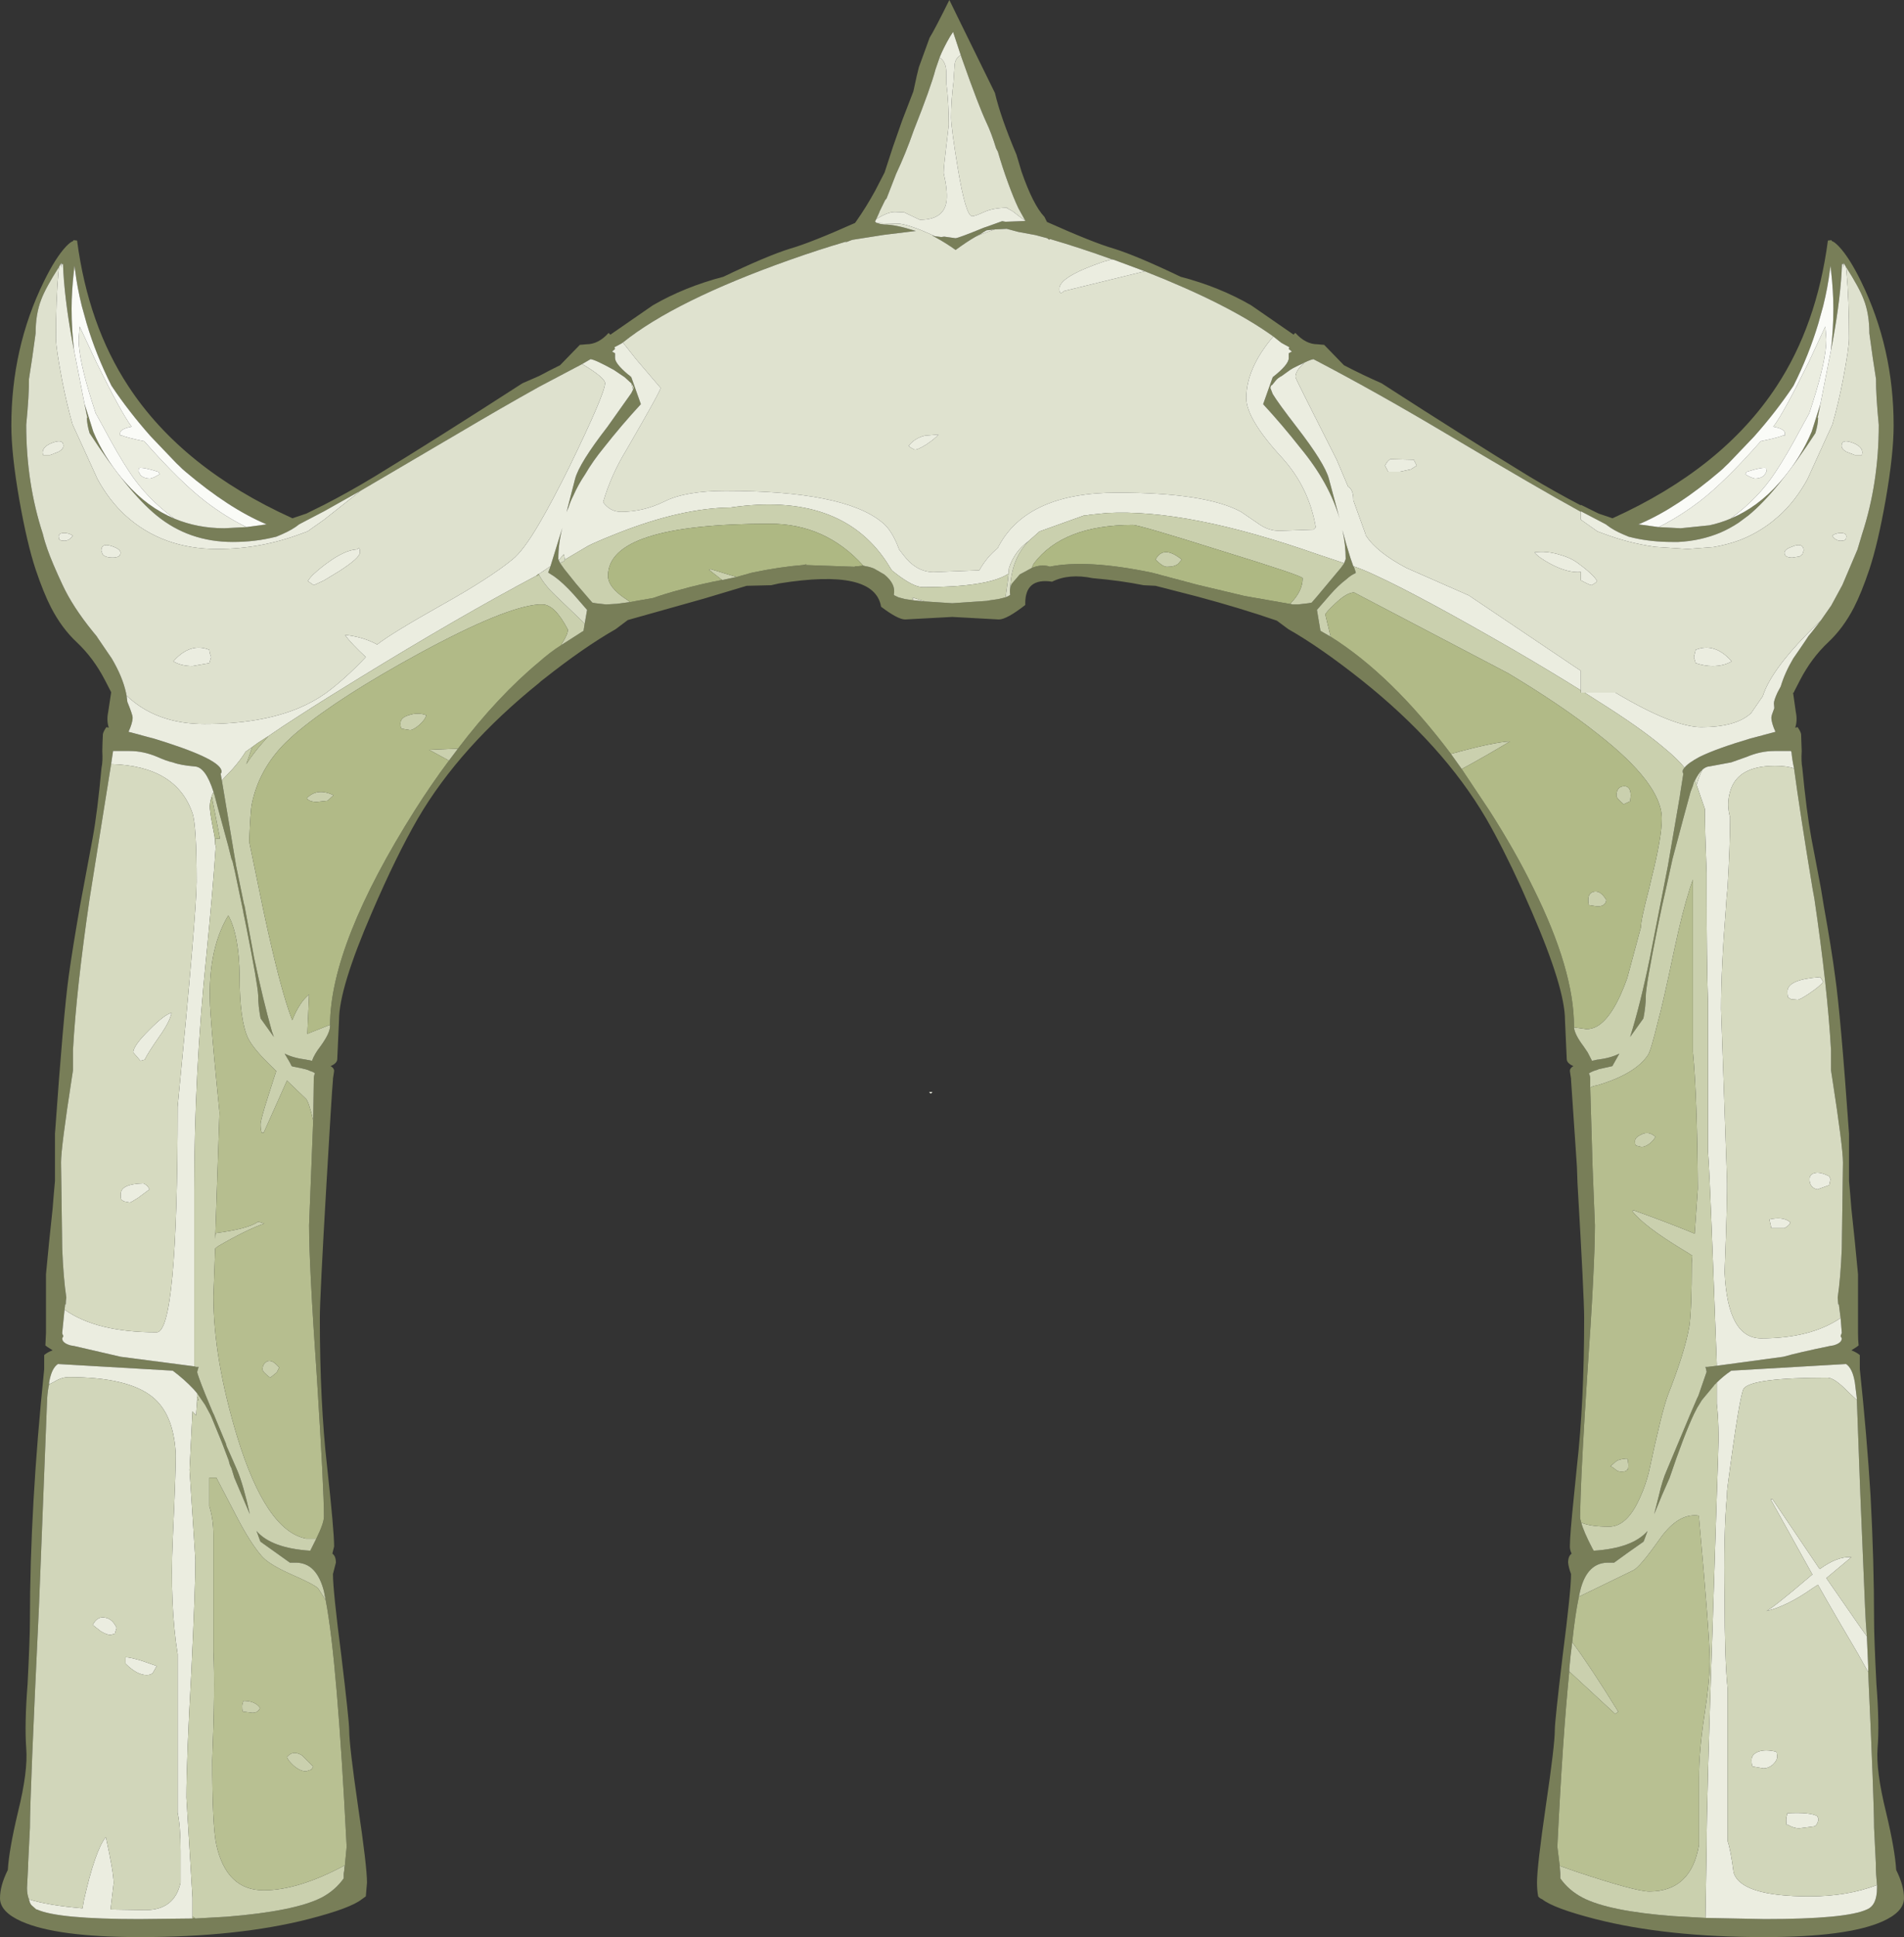 <?xml version="1.0" encoding="UTF-8" standalone="no"?>
<svg xmlns:ffdec="https://www.free-decompiler.com/flash" xmlns:xlink="http://www.w3.org/1999/xlink" ffdec:objectType="frame" height="494.85px" width="486.65px" xmlns="http://www.w3.org/2000/svg">
  <rect width="100%" height="100%" fill="#333333" stroke="none"/>
  <g transform="matrix(1.0, 0.0, 0.0, 1.0, 0.0, 47.15)">
    <use ffdec:characterId="415" height="494.85" transform="matrix(1.0, 0.0, 0.0, 1.0, 0.0, -47.15)" width="486.65" xlink:href="#shape0"/>
  </g>
  <defs>
    <g id="shape0" transform="matrix(1.0, 0.0, 0.0, 1.0, 0.0, 47.15)">
      <path d="M242.5 -46.85 L242.65 -47.15 244.7 -42.95 254.2 -23.6 254.3 -23.4 Q255.75 -17.2 259.8 -7.65 L261.1 -3.3 Q264.05 5.2 266.95 8.25 L267.6 9.55 Q279.45 14.85 284.65 16.35 290.6 18.2 301.75 23.55 311.7 26.15 319.8 30.85 L330.65 38.35 Q330.8 38.05 331.1 37.9 333.7 40.8 336.75 40.8 L338.45 40.95 343.5 46.15 Q348.5 48.75 353.1 50.75 375.1 64.95 390.85 74.55 397.7 78.65 404.05 81.95 L404.05 81.8 408.6 84.05 412.15 85.25 Q440.35 72.5 454.1 51.5 464.35 35.9 467.2 14.3 L468.1 14.2 468.25 14.45 Q468.9 14.65 470.0 15.8 472.7 18.65 475.7 24.8 484.0 41.75 484.0 61.55 484.0 68.9 481.95 80.6 480.0 91.65 477.8 98.3 475.8 104.25 473.85 108.05 471.1 113.35 467.3 116.9 463.0 120.95 460.1 126.55 L458.5 129.65 458.5 129.8 458.3 129.8 459.0 134.75 Q459.45 136.9 458.85 138.75 L459.45 138.6 Q460.2 139.65 460.35 140.4 L460.5 144.7 Q460.35 147.45 460.65 148.95 461.75 160.3 462.95 166.85 L465.4 179.7 466.15 184.25 Q468.15 195.4 469.05 202.3 470.45 212.1 472.6 242.5 L472.6 254.55 472.9 257.9 473.2 261.6 474.1 270.15 474.9 278.4 474.9 293.35 Q474.9 295.2 475.05 296.55 L474.6 296.9 473.2 297.8 Q474.4 298.25 475.35 299.0 L475.35 302.55 Q477.15 319.5 478.1 334.9 479.0 351.75 479.0 366.7 479.0 371.3 479.6 383.05 480.4 393.3 479.9 399.4 479.45 405.2 482.05 415.75 484.35 425.4 484.65 430.55 486.65 434.55 486.65 437.75 486.65 441.25 481.15 443.7 472.15 447.7 450.9 447.7 425.85 447.7 407.8 443.1 397.1 440.35 394.2 438.05 393.45 437.75 393.15 437.3 392.85 435.75 392.85 433.8 392.85 429.65 395.1 414.2 397.4 398.65 397.4 394.8 397.4 392.55 399.4 375.85 401.55 359.2 401.55 354.95 400.95 353.4 400.8 352.05 400.8 350.35 401.7 349.75 401.25 348.85 401.25 347.9 401.25 345.0 402.3 334.9 L403.05 327.45 Q404.9 311.1 404.9 289.55 404.9 284.2 403.2 255.15 L403.05 250.9 401.55 228.75 401.55 228.45 401.25 226.45 Q401.25 225.7 402.15 225.2 400.45 224.45 400.45 223.4 L400.0 213.45 Q400.0 205.35 391.6 185.95 L388.85 179.7 Q384.1 169.3 379.85 161.95 368.85 143.15 347.9 126.5 337.5 118.25 329.25 113.55 L326.35 111.4 Q317.05 108.2 306.05 105.25 L295.35 102.5 292.3 102.35 Q286.35 101.15 279.3 100.55 273.2 99.3 268.9 101.45 262.05 100.4 262.05 106.95 L262.05 107.4 Q257.3 111.1 255.3 111.1 L243.4 110.45 231.35 111.1 Q229.5 111.1 225.2 107.85 223.55 97.95 199.1 101.9 L197.1 102.35 190.85 102.5 180.0 105.75 160.45 111.25 157.4 113.55 Q149.15 118.25 138.75 126.5 138.3 126.8 137.8 127.3 117.5 143.65 106.8 161.95 101.3 171.45 95.05 185.95 86.65 205.35 86.65 213.45 L86.2 223.4 Q86.2 224.45 84.5 225.2 85.4 225.7 85.4 226.45 L85.1 228.45 85.1 228.75 Q84.8 231.8 83.45 255.15 81.75 284.2 81.75 289.55 81.75 311.1 83.6 327.45 85.4 343.95 85.4 347.9 L84.95 349.75 Q85.85 350.35 85.85 352.05 L85.1 354.95 Q85.1 359.2 87.25 375.85 89.25 392.55 89.25 394.8 89.25 398.65 91.5 414.2 93.8 429.65 93.8 433.8 L93.5 437.3 92.45 438.05 Q89.55 440.35 78.85 443.1 60.8 447.7 35.75 447.7 14.5 447.7 5.5 443.7 0.0 441.25 0.0 437.75 0.0 434.55 2.0 430.55 2.3 425.4 4.6 415.75 7.2 405.2 6.7 399.4 6.25 393.3 7.05 383.05 7.65 371.3 7.65 366.7 7.65 337.85 11.3 302.55 L11.3 299.0 Q12.2 298.25 13.45 297.8 L12.05 296.9 11.6 296.55 11.75 293.35 11.75 278.4 12.55 270.15 13.45 261.6 13.75 257.9 14.05 254.55 14.05 242.5 Q16.2 212.1 17.55 202.3 18.5 195.4 20.45 184.25 L23.7 166.85 Q24.9 160.3 25.95 148.95 26.3 147.45 26.15 144.7 L26.2 142.6 26.3 140.4 Q26.45 139.65 27.2 138.6 L27.8 138.75 Q27.2 136.9 27.65 134.75 L28.4 129.8 28.4 129.65 26.8 126.55 Q23.9 120.95 19.6 116.9 15.8 113.35 13.05 108.05 11.1 104.25 9.1 98.3 6.9 91.65 4.95 80.6 2.9 68.9 2.9 61.55 2.9 41.75 11.2 24.8 14.2 18.65 16.9 15.8 18.0 14.65 18.65 14.45 L18.8 14.2 19.7 14.3 Q22.55 35.9 32.8 51.5 46.55 72.5 74.75 85.25 L78.3 84.05 82.85 81.8 Q89.1 78.6 95.8 74.55 111.55 64.95 133.55 50.75 135.7 49.8 137.8 48.9 140.4 47.5 143.15 46.15 L148.2 40.95 149.9 40.8 Q152.95 40.8 155.55 37.9 L156.0 38.35 166.85 30.85 Q174.95 26.15 184.9 23.55 196.05 18.2 202.0 16.35 207.1 14.9 218.55 9.8 L218.9 9.3 Q221.4 5.75 223.7 1.55 L226.1 -3.1 228.2 -9.55 230.6 -16.4 233.45 -23.8 234.3 -27.7 234.85 -29.95 237.6 -37.5 Q238.85 -39.5 242.5 -46.85 M240.15 -32.45 L239.1 -29.4 Q237.9 -24.8 233.55 -13.85 231.5 -7.95 229.05 -2.75 L226.6 3.55 226.25 3.95 225.9 4.65 224.95 6.6 224.75 7.0 224.75 7.1 223.95 8.85 223.65 9.45 223.7 9.5 223.9 9.6 223.8 9.7 224.35 9.85 224.9 10.05 226.0 10.2 Q228.8 10.2 233.9 11.8 L234.1 11.85 225.9 12.85 217.95 14.1 217.6 14.2 216.05 14.8 Q216.2 14.65 216.5 14.5 209.15 16.65 201.85 19.25 172.5 29.65 159.2 40.35 L158.75 40.65 157.05 41.55 157.2 42.0 156.45 42.65 157.2 43.1 157.2 43.7 157.2 44.3 Q157.2 45.7 160.45 48.45 160.9 48.75 161.35 49.2 L163.8 56.1 Q158.9 61.4 154.3 67.25 151.55 70.6 149.6 73.95 147.75 76.7 146.55 79.45 145.75 81.0 145.3 82.5 L145.15 82.8 144.8 83.7 147.0 75.15 Q148.05 71.2 155.25 61.9 L161.35 53.3 161.8 52.4 161.95 51.95 Q161.95 51.5 161.35 50.75 L159.65 49.2 156.9 47.35 Q152.2 44.75 150.95 44.6 L148.8 45.85 137.8 51.65 Q128.2 57.0 117.65 63.25 L92.2 78.2 82.85 83.45 78.25 85.85 76.45 86.8 Q74.8 88.15 72.05 89.35 L70.5 90.0 70.4 90.0 Q65.3 91.3 59.5 91.3 48.3 91.3 40.05 84.55 32.75 78.6 22.9 63.5 22.25 61.35 22.2 59.6 L22.35 59.55 22.2 59.0 21.6 56.0 23.85 63.15 Q26.5 69.45 31.1 75.0 L32.1 76.15 Q37.65 82.45 44.6 85.35 50.5 87.8 57.35 87.8 L63.0 87.5 68.15 86.8 Q58.55 82.8 47.35 73.3 L46.55 72.6 46.1 72.15 45.1 71.2 38.55 64.35 Q32.95 58.05 28.5 51.4 24.6 43.65 22.15 35.5 L20.9 31.0 Q19.75 26.35 19.2 21.95 L19.05 20.75 18.9 21.9 18.9 21.95 Q18.3 27.3 18.3 31.7 18.3 37.1 18.95 42.5 L18.4 39.65 Q16.4 28.6 16.1 20.3 L15.8 20.3 15.7 21.25 15.7 20.0 15.1 21.0 Q11.65 26.4 10.55 29.35 9.1 33.05 9.1 38.0 L8.25 44.15 7.4 49.7 Q7.45 53.6 6.7 61.4 6.7 76.25 10.95 89.25 11.4 91.15 12.15 93.25 13.35 96.65 16.0 102.3 18.55 107.8 23.65 114.1 L24.8 115.5 24.8 115.55 28.55 121.05 Q31.3 125.7 32.2 129.8 L32.35 130.55 32.55 132.15 Q33.9 135.45 33.9 136.15 33.9 137.5 32.85 139.8 L38.65 141.35 39.25 141.5 42.75 142.6 Q57.65 147.45 56.55 150.35 56.4 150.35 56.4 150.5 L56.7 152.2 60.35 174.05 62.35 183.8 62.5 184.25 64.95 197.55 Q67.25 208.4 69.5 216.35 L70.0 217.75 66.6 213.0 Q66.0 209.8 66.0 207.35 L66.0 207.2 Q65.85 204.15 62.95 189.6 L62.2 185.95 62.2 185.8 61.75 183.65 60.05 175.55 59.45 172.95 59.15 172.2 58.35 169.0 55.6 158.9 55.45 158.3 54.8 155.85 54.55 155.1 Q52.55 148.8 49.8 148.65 46.15 148.35 44.15 147.6 42.65 147.3 40.2 146.2 36.65 144.7 33.15 144.7 L28.9 144.7 28.4 148.05 22.9 182.45 Q19.55 205.2 18.65 221.1 L18.65 226.3 18.35 228.25 Q15.6 246.0 15.6 249.8 L15.9 271.8 Q16.2 279.3 16.95 284.35 16.8 285.1 16.8 286.05 L16.65 286.05 16.5 287.4 15.9 293.35 Q15.9 293.65 16.2 294.15 L15.9 294.75 Q15.9 295.95 18.05 296.55 L18.95 296.7 30.85 299.45 49.65 301.9 50.1 302.05 50.75 302.05 50.4 303.3 Q50.4 303.9 52.55 309.25 L54.4 313.7 54.7 314.3 55.0 315.05 57.75 321.65 57.9 322.25 59.45 325.75 60.65 328.5 Q62.2 332.15 63.85 339.65 L59.9 330.35 59.15 327.9 Q58.65 327.0 58.5 326.05 L56.7 321.3 53.95 314.6 53.65 314.0 52.4 311.7 50.4 308.8 49.5 307.75 Q47.05 305.15 44.15 303.0 L14.8 301.3 Q13.15 302.4 12.55 306.05 L12.55 306.5 Q12.2 307.9 12.05 310.15 L9.95 363.5 Q7.65 411.45 7.65 419.7 L7.2 428.75 7.2 429.35 6.9 435.15 Q6.9 436.8 7.4 438.05 L7.35 438.05 7.5 438.35 Q7.65 439.15 8.1 439.6 L9.3 440.65 9.45 440.65 Q14.8 443.1 35.6 443.1 L49.2 442.95 Q49.5 442.8 49.95 442.95 L57.9 442.5 Q75.35 441.1 82.2 437.6 85.7 435.75 87.85 432.7 L87.85 431.5 88.0 430.55 Q88.0 429.8 88.15 429.35 L88.6 424.6 Q86.2 376.95 83.25 361.65 L82.8 359.35 Q81.9 355.85 80.2 354.0 78.25 351.9 75.15 352.05 L74.1 352.05 66.6 346.7 66.45 346.4 65.85 344.7 65.55 343.95 Q69.35 348.35 79.3 349.0 L80.85 345.9 Q82.8 341.95 82.8 340.25 82.8 333.25 81.0 304.8 79.0 276.25 79.0 265.85 L80.05 239.1 80.2 228.6 Q80.2 227.65 80.5 227.05 L80.35 226.9 Q79.9 226.6 79.3 226.45 78.7 226.15 78.1 226.0 L76.85 225.7 75.0 225.35 74.55 225.2 74.1 224.3 72.75 222.0 Q74.85 223.1 78.25 223.55 L79.75 223.85 Q80.35 222.15 81.9 220.15 84.35 216.8 84.35 215.0 L84.35 214.65 Q84.5 193.9 106.05 159.8 110.3 153.1 114.75 147.15 L117.05 144.1 Q127.3 130.65 137.8 121.95 140.55 119.5 143.45 117.65 L149.15 114.0 149.45 112.15 150.05 108.65 146.7 104.8 Q143.95 101.75 141.65 100.1 L140.4 99.3 Q140.25 99.15 140.1 99.15 L140.55 97.95 140.7 97.5 143.75 87.65 Q142.7 91.65 142.7 95.65 L142.7 95.7 143.15 96.7 144.25 98.25 147.3 102.05 150.05 105.25 151.4 106.8 152.2 106.95 154.8 107.25 155.1 107.25 157.7 107.1 161.05 106.65 167.0 105.6 Q170.05 104.5 174.05 103.45 179.05 102.05 184.55 101.0 L184.75 101.0 188.25 100.25 190.05 99.75 192.2 99.15 Q199.4 97.65 205.2 97.2 L206.1 97.0 205.95 97.2 218.5 97.65 Q218.5 97.5 218.65 97.5 L219.25 97.5 220.65 97.35 221.25 97.5 Q222.3 97.65 223.4 98.1 L226.0 99.6 Q229.05 102.05 228.45 104.8 L228.6 104.95 229.65 105.45 231.35 105.9 233.45 106.2 236.5 106.5 243.4 106.95 252.25 106.35 253.05 106.2 255.15 105.9 257.0 105.45 Q257.9 105.1 258.2 104.8 258.05 103.9 258.2 103.0 L258.55 102.05 260.65 99.6 263.7 97.95 Q266.0 97.0 268.0 97.5 L268.15 97.5 268.15 97.65 Q277.65 95.65 294.45 99.15 L305.9 102.2 318.1 105.1 330.35 107.25 331.4 107.25 331.85 107.25 334.45 106.95 335.25 106.8 336.6 105.25 342.7 97.95 343.5 96.85 343.95 95.65 Q343.95 92.0 343.1 88.25 344.15 92.25 345.15 95.35 L345.9 97.5 346.1 97.8 346.55 99.15 Q346.4 99.15 346.4 99.3 345.3 99.75 344.1 100.85 342.1 102.35 339.95 104.8 L336.6 108.65 337.5 114.0 340.1 115.5 Q355.7 125.3 370.85 145.45 L373.6 149.3 380.6 159.8 Q387.35 170.35 391.9 179.7 402.3 200.6 402.3 215.0 L402.3 215.3 Q402.45 217.1 404.75 220.15 L405.8 221.7 406.75 223.55 406.9 223.85 408.25 223.55 408.4 223.55 Q411.8 223.1 413.9 222.0 L412.1 225.2 408.55 226.0 408.25 226.15 Q407.05 226.45 406.1 227.05 406.45 227.65 406.45 228.6 L406.45 230.7 407.05 250.9 407.65 265.85 Q407.65 276.25 405.65 304.8 404.3 325.6 404.0 334.9 L403.85 340.25 Q403.85 340.9 404.15 341.8 404.75 344.1 407.05 348.5 L407.35 349.0 Q417.3 348.35 421.1 343.95 L420.2 346.4 420.05 346.7 Q415.45 349.9 412.55 352.05 L411.45 352.05 Q405.65 351.75 403.85 359.35 L403.55 360.75 Q402.6 365.2 401.85 372.35 401.4 375.55 401.1 379.25 L401.1 379.85 Q399.4 396.65 398.05 424.6 L398.65 429.5 398.8 431.5 398.8 432.7 Q400.95 435.75 404.45 437.6 411.15 441.1 427.8 442.35 L435.9 442.8 451.05 443.1 Q471.85 443.1 477.15 440.65 479.75 439.6 479.75 435.15 L479.75 434.4 Q479.45 431.35 479.45 429.35 L479.45 428.75 479.0 419.7 Q479.0 413.0 477.5 380.0 L477.5 378.6 477.15 370.85 Q476.85 367.3 476.7 363.5 L475.5 334.9 474.6 310.5 474.6 310.15 474.1 306.05 Q473.5 302.4 471.85 301.3 L442.5 303.0 Q440.5 304.35 438.8 306.05 438.65 306.05 438.65 306.2 L438.35 306.5 Q438.2 306.5 438.2 306.65 L435.0 310.5 433.8 312.45 433.0 314.0 Q430.4 319.5 426.75 330.35 L424.75 334.9 422.8 339.65 424.0 334.9 Q424.9 330.95 426.0 328.5 L431.95 314.3 433.8 310.0 434.1 309.4 436.2 303.3 436.05 302.55 435.9 302.05 436.4 302.05 438.8 301.75 455.8 299.45 Q459.45 298.4 467.7 296.7 L468.6 296.55 Q470.75 295.95 470.75 294.75 L470.45 294.15 470.75 293.35 470.45 289.55 470.0 286.05 469.85 286.05 469.7 284.35 Q470.45 279.3 470.75 271.8 L471.05 249.8 Q471.05 246.0 468.3 228.25 L468.0 226.3 468.0 221.1 Q467.1 205.2 463.75 182.45 L463.25 179.7 Q460.05 160.3 458.55 149.15 458.05 146.85 457.9 145.0 L457.75 144.7 453.5 144.7 Q450.0 144.7 446.45 146.2 L442.5 147.6 436.85 148.65 436.7 148.65 Q435.9 148.8 435.15 149.45 434.1 150.35 433.15 152.35 L433.15 152.2 Q432.85 152.8 432.7 153.55 L432.1 155.1 430.4 161.35 427.5 172.2 425.85 179.7 Q424.9 183.65 423.7 189.6 420.65 204.75 420.65 207.35 420.65 209.8 420.05 213.0 L416.65 217.75 Q419.25 209.5 421.7 197.55 L425.2 179.7 426.3 174.05 429.35 156.3 429.5 155.25 430.25 150.5 Q429.8 149.75 430.55 148.95 431.5 147.75 434.4 146.2 438.65 144.1 447.4 141.5 L448.0 141.35 453.8 139.8 Q452.75 137.5 452.75 136.15 452.75 135.65 453.5 133.75 L453.4 132.55 Q453.4 131.75 454.3 129.8 L455.15 128.2 Q456.15 124.8 458.35 121.05 L459.7 119.1 461.3 116.75 462.1 115.55 462.1 115.5 463.25 114.1 465.4 111.35 468.05 107.55 470.9 102.3 474.75 93.25 475.95 89.25 Q480.2 76.25 480.2 61.4 479.45 53.6 479.5 49.7 L478.65 44.15 477.8 38.0 Q477.8 33.05 476.35 29.35 475.25 26.4 471.8 21.0 L471.2 20.0 471.2 21.25 471.1 20.3 470.8 20.3 Q470.5 28.6 468.5 39.65 L467.95 42.5 Q468.6 37.1 468.6 31.7 468.6 27.3 468.0 21.95 L468.0 21.9 467.85 20.75 467.7 21.95 Q467.15 26.35 466.0 31.0 L464.75 35.5 Q462.3 43.65 458.4 51.4 453.95 58.05 448.35 64.35 L441.8 71.2 440.8 72.15 440.35 72.6 439.55 73.3 Q428.75 82.5 419.4 86.55 L418.75 86.8 423.9 87.5 429.55 87.8 436.9 87.05 Q439.7 86.45 442.3 85.35 449.25 82.45 454.8 76.15 L455.8 75.0 Q460.4 69.45 463.05 63.15 L465.3 56.0 464.7 59.0 464.55 59.55 464.7 59.6 Q464.65 61.35 464.0 63.5 454.15 78.6 446.85 84.55 L444.35 86.4 Q442.15 87.85 439.75 88.9 434.75 91.0 429.0 91.3 L427.4 91.3 Q422.15 91.3 417.5 90.25 L416.5 90.0 416.4 90.0 414.85 89.35 Q412.4 88.3 410.85 87.1 L410.45 86.8 408.65 85.85 404.05 83.45 404.05 83.6 Q393.3 77.7 369.0 63.25 351.25 52.7 335.7 44.6 334.75 44.75 332.0 46.15 L330.5 46.9 329.75 47.35 327.6 48.9 Q326.65 49.35 326.05 50.1 L325.15 51.2 324.85 51.35 324.7 51.95 325.3 53.5 Q326.65 55.75 331.4 61.9 338.6 71.2 339.65 75.15 L342.4 85.4 Q339.8 76.25 332.35 67.25 327.75 61.4 322.85 56.1 L325.3 49.2 Q329.4 46.0 329.4 44.3 L329.4 43.1 Q329.9 42.8 330.2 42.65 L329.4 42.0 329.55 41.55 327.9 40.65 Q327.75 40.5 327.6 40.5 L325.45 38.8 Q314.0 30.55 292.6 22.15 L284.8 19.25 284.2 19.1 Q276.2 16.2 268.35 13.9 L268.2 14.1 267.65 13.7 264.65 12.9 260.3 12.1 257.3 11.3 254.3 11.45 252.55 11.65 252.15 11.7 Q251.4 12.1 250.65 12.65 250.05 12.9 249.4 13.3 L249.3 13.35 Q247.2 14.55 244.25 16.7 241.8 14.95 239.15 13.5 L238.2 13.0 238.95 13.2 240.6 13.4 241.35 13.3 244.2 13.7 Q244.9 13.7 251.5 11.0 L252.4 10.7 256.15 9.35 257.0 9.5 262.1 9.3 260.3 6.05 Q259.05 3.4 257.65 -0.45 256.2 -4.4 255.05 -8.4 L254.6 -9.25 Q253.35 -13.3 252.1 -15.9 250.05 -20.3 245.95 -31.95 L245.55 -33.1 243.6 -39.0 242.85 -37.85 Q241.15 -34.95 240.15 -32.45" fill="#787e58" fill-rule="evenodd" stroke="none"/>
      <path d="M223.95 8.85 L224.75 7.1 224.75 7.0 224.95 6.6 225.9 4.65 226.25 3.95 226.6 3.55 229.05 -2.75 Q231.5 -7.95 233.55 -13.85 237.9 -24.8 239.1 -29.4 L240.15 -32.45 Q241.05 -31.95 241.5 -30.8 241.9 -29.85 241.85 -28.2 L241.9 -25.7 Q242.5 -20.9 242.5 -15.2 L241.85 -9.7 Q241.2 -4.45 241.2 -2.9 242.2 1.35 241.95 4.0 241.45 9.0 235.1 9.0 L231.1 7.1 228.7 7.0 Q226.85 7.0 223.95 8.85 M245.55 -33.1 L245.95 -31.95 Q250.05 -20.3 252.1 -15.9 253.35 -13.3 254.6 -9.25 L255.05 -8.4 Q256.2 -4.4 257.65 -0.45 259.05 3.4 260.3 6.05 L262.1 9.3 260.55 8.15 258.8 6.8 257.25 5.95 257.75 5.9 Q253.85 5.95 251.55 7.0 249.15 8.1 248.5 8.1 246.85 8.1 244.8 -4.2 243.1 -14.6 243.1 -17.1 243.1 -21.6 243.7 -26.1 L244.0 -30.6 Q244.15 -32.25 245.55 -33.1 M238.95 13.2 L238.2 13.0 239.15 13.5 Q241.8 14.95 244.25 16.7 247.2 14.55 249.3 13.35 L249.4 13.3 249.85 13.1 Q252.2 12.1 254.3 11.45 L257.3 11.3 260.3 12.1 264.65 12.9 267.65 13.7 268.2 14.1 268.35 13.9 Q276.2 16.2 284.2 19.1 L282.05 19.7 Q270.75 23.55 270.75 26.6 270.75 28.4 271.95 27.2 L292.6 22.15 Q314.0 30.55 325.45 38.8 318.55 46.9 318.55 54.55 318.55 59.9 327.75 69.85 334.6 77.45 336.3 87.55 L335.7 88.15 327.0 88.45 Q324.4 88.45 322.1 86.95 L317.2 83.6 Q308.2 78.7 285.55 78.7 262.65 78.7 255.3 92.3 L255.0 92.9 Q252.2 95.15 250.3 98.55 L238.65 99.0 Q234.25 99.0 231.0 94.75 L229.8 93.2 Q227.95 88.15 225.35 86.2 215.6 78.25 185.5 78.25 175.1 78.25 169.75 81.0 164.4 83.6 158.75 83.6 156.3 83.6 154.65 81.75 L154.15 81.15 Q156.15 74.25 160.15 67.7 168.85 52.7 168.85 51.95 L162.7 44.75 159.2 40.35 Q172.5 29.65 201.85 19.25 209.15 16.65 216.5 14.5 216.2 14.65 216.05 14.8 L217.6 14.2 217.95 14.1 225.9 12.85 234.1 11.85 233.9 11.8 Q228.8 10.2 226.0 10.2 L224.9 10.05 224.35 9.85 224.6 9.85 230.0 10.0 Q232.85 10.4 238.45 12.95 L238.95 13.2 M236.5 106.5 L233.45 106.2 233.15 105.45 236.5 106.5 M236.7 66.45 Q238.95 64.95 239.9 63.85 L236.35 64.15 Q233.75 64.8 232.25 66.75 232.7 67.25 233.75 67.7 234.4 67.85 236.7 66.45" fill="#dfe2cf" fill-rule="evenodd" stroke="none"/>
      <path d="M223.95 8.85 Q226.85 7.0 228.7 7.0 L231.1 7.1 235.1 9.0 Q241.45 9.0 241.95 4.0 242.2 1.35 241.2 -2.9 241.2 -4.45 241.85 -9.7 L242.5 -15.2 Q242.5 -20.9 241.9 -25.7 L241.85 -28.2 Q241.9 -29.85 241.5 -30.8 241.05 -31.95 240.15 -32.45 241.15 -34.95 242.85 -37.85 L243.6 -39.0 245.55 -33.1 Q244.15 -32.25 244.0 -30.6 L243.7 -26.1 Q243.1 -21.6 243.1 -17.1 243.1 -14.6 244.8 -4.2 246.85 8.1 248.5 8.1 249.15 8.1 251.55 7.0 253.85 5.95 257.75 5.9 L257.25 5.95 258.8 6.8 260.55 8.15 262.1 9.3 257.0 9.5 256.15 9.35 252.4 10.7 251.5 11.0 Q244.9 13.7 244.2 13.7 L241.35 13.3 240.6 13.4 238.95 13.2 238.45 12.95 Q232.85 10.4 230.0 10.0 L224.6 9.85 224.35 9.85 223.8 9.7 223.9 9.6 223.7 9.5 223.65 9.45 223.95 8.85 M249.4 13.3 Q250.05 12.9 250.65 12.65 251.4 12.1 252.15 11.7 L252.55 11.65 254.3 11.45 Q252.2 12.1 249.85 13.1 L249.4 13.3 M284.2 19.1 L284.8 19.25 292.6 22.15 271.95 27.2 Q270.75 28.4 270.75 26.6 270.75 23.55 282.05 19.7 L284.2 19.1 M325.45 38.8 L327.6 40.5 Q327.75 40.5 327.9 40.65 L329.55 41.55 329.4 42.0 330.2 42.65 Q329.9 42.8 329.4 43.1 L329.4 44.3 Q329.4 46.0 325.3 49.2 L322.85 56.1 Q327.75 61.4 332.35 67.25 339.8 76.25 342.4 85.4 L339.65 75.15 Q338.6 71.2 331.4 61.9 326.65 55.75 325.3 53.5 L324.7 51.95 324.85 51.35 325.15 51.2 326.05 50.1 Q326.65 49.35 327.6 48.9 L329.75 47.35 330.5 46.9 332.0 46.15 333.4 45.55 Q331.1 47.5 331.1 49.2 331.1 49.5 341.65 70.3 L344.55 77.15 Q345.9 77.9 345.9 80.5 L345.9 80.65 349.0 89.25 Q349.0 89.55 349.15 89.7 351.9 93.95 359.5 97.95 L375.4 104.95 402.45 123.15 404.05 124.2 404.05 129.2 Q396.45 124.45 386.85 118.85 362.75 104.95 351.4 99.75 348.2 98.25 345.9 97.5 L345.15 95.35 Q344.15 92.25 343.1 88.25 343.95 92.0 343.95 95.65 L343.5 96.85 343.35 96.85 343.5 96.7 336.75 94.45 Q303.6 82.8 282.95 83.9 L278.55 84.35 277.8 84.5 277.15 84.5 265.7 88.6 263.1 90.9 Q262.95 90.9 262.95 91.05 259.3 93.65 257.9 97.95 L257.75 99.6 257.75 99.45 257.45 99.6 Q252.1 102.85 235.9 102.85 233.45 102.85 228.9 99.3 L227.95 98.55 226.6 96.4 Q214.65 78.4 186.7 82.5 174.2 82.65 158.15 88.95 154.3 90.45 151.55 91.7 150.2 92.3 149.3 92.9 L144.4 95.8 144.1 94.45 143.95 94.6 142.85 95.95 142.7 95.7 142.7 95.65 Q142.7 91.65 143.75 87.65 L140.7 97.5 137.8 99.45 137.8 99.6 137.65 99.45 137.05 99.95 Q117.5 110.3 91.85 126.05 83.1 131.4 76.45 135.7 72.05 138.5 68.6 140.9 L65.95 142.6 64.5 143.65 63.25 144.55 62.8 144.85 Q61.6 146.85 59.45 149.3 L56.7 152.2 56.4 150.5 Q56.4 150.35 56.55 150.35 57.65 147.45 42.75 142.6 L39.25 141.5 38.65 141.35 32.85 139.8 Q33.9 137.5 33.9 136.15 33.9 135.45 32.55 132.15 L32.35 130.55 Q39.95 137.8 52.25 137.8 66.7 137.8 76.45 133.7 80.1 132.15 83.1 130.05 88.0 126.5 93.5 120.7 90.0 117.5 88.15 115.05 92.75 115.5 96.4 117.5 100.1 114.6 112.9 107.4 125.15 100.55 130.95 95.8 133.7 93.65 137.8 86.65 141.2 80.85 145.6 71.95 154.65 53.3 154.65 50.75 154.65 49.35 148.8 45.85 L150.95 44.6 Q152.2 44.75 156.9 47.35 L159.65 49.2 161.35 50.75 161.8 52.4 161.35 53.3 155.25 61.9 Q148.05 71.2 147.0 75.15 L144.8 83.7 145.15 82.8 145.3 82.5 Q145.75 81.0 146.55 79.45 147.75 76.7 149.6 73.95 151.55 70.6 154.3 67.25 158.9 61.4 163.8 56.1 L161.35 49.2 Q160.9 48.75 160.45 48.45 157.2 45.7 157.2 44.3 L157.2 43.7 157.2 43.1 156.45 42.65 157.2 42.0 157.05 41.55 158.75 40.65 159.2 40.35 162.7 44.75 168.85 51.95 Q168.85 52.7 160.15 67.7 156.15 74.25 154.15 81.15 L154.65 81.75 Q156.3 83.6 158.75 83.6 164.4 83.6 169.75 81.0 175.1 78.25 185.5 78.25 215.6 78.25 225.35 86.2 227.95 88.15 229.8 93.2 L231.0 94.75 Q234.25 99.0 238.65 99.0 L250.3 98.55 Q252.2 95.15 255.0 92.9 L255.3 92.3 Q262.65 78.7 285.55 78.7 308.2 78.7 317.2 83.6 L322.1 86.95 Q324.4 88.45 327.0 88.45 L335.7 88.15 336.3 87.55 Q334.6 77.45 327.75 69.85 318.55 59.9 318.55 54.55 318.55 46.9 325.45 38.8 M404.05 83.6 L404.05 83.45 408.65 85.85 410.45 86.8 410.85 87.1 Q412.4 88.3 414.85 89.35 L416.4 90.0 416.5 90.0 417.5 90.25 Q422.15 91.3 427.4 91.3 L429.0 91.3 Q434.75 91.0 439.75 88.9 442.15 87.85 444.35 86.4 L446.85 84.55 Q454.15 78.6 464.0 63.5 464.65 61.35 464.7 59.6 L464.55 59.55 464.7 59.0 465.3 56.0 467.95 42.5 468.5 39.65 Q470.5 28.6 470.8 20.3 L471.1 20.3 471.2 21.25 471.2 20.0 471.8 21.0 471.95 22.3 Q472.6 29.35 472.6 39.3 472.6 41.7 471.05 49.85 469.9 55.85 468.35 61.3 L466.6 65.1 462.0 75.2 Q458.95 80.8 454.7 84.65 L452.85 86.2 Q449.1 89.1 444.75 90.8 441.5 92.0 437.95 92.6 L431.35 93.1 423.05 92.55 Q416.3 91.6 409.8 89.15 L408.3 88.6 407.6 88.1 404.05 85.6 404.05 83.6 M442.3 85.35 Q439.7 86.45 436.9 87.05 L429.55 87.8 423.9 87.5 425.5 86.7 Q429.9 84.35 434.25 81.05 440.75 76.1 450.05 65.55 L450.1 65.55 Q454.55 64.65 456.0 64.0 456.2 64.55 456.2 63.55 456.2 62.4 453.25 61.85 455.85 58.45 462.3 45.35 L466.55 36.25 466.8 39.55 Q466.8 44.75 463.35 55.6 L462.45 58.4 460.55 61.85 Q456.7 69.1 453.9 73.3 449.45 80.15 442.3 85.35 M467.7 21.95 L467.85 20.75 468.0 21.9 468.0 21.95 467.7 21.95 M465.4 111.35 L463.25 114.1 462.1 115.5 462.1 115.55 461.3 116.75 459.7 119.1 458.35 121.05 Q456.15 124.8 455.15 128.2 L454.3 129.8 Q453.4 131.75 453.4 132.55 L453.5 133.75 Q452.75 135.65 452.75 136.15 452.75 137.5 453.8 139.8 L448.0 141.35 447.4 141.5 Q438.65 144.1 434.4 146.2 431.5 147.75 430.55 148.95 428.75 146.7 425.2 143.8 419.25 138.75 408.25 131.85 L405.05 129.8 412.9 129.8 Q427.7 138.6 434.85 138.6 443.7 138.6 447.55 135.05 L450.55 130.7 Q452.8 123.5 464.8 111.9 L465.4 111.35 M435.15 149.45 Q435.9 148.8 436.7 148.65 L436.85 148.65 442.5 147.6 446.45 146.2 Q450.0 144.7 453.5 144.7 L457.75 144.7 457.9 145.0 Q458.05 146.85 458.55 149.15 456.7 148.5 453.65 148.5 444.0 148.5 442.2 155.1 441.25 158.3 442.2 161.65 442.2 168.7 441.55 179.7 441.25 182.3 441.1 185.2 439.9 200.0 439.9 210.7 L441.4 253.95 Q441.55 258.55 440.8 277.8 441.55 294.75 450.15 294.75 462.8 294.75 470.45 289.55 L470.75 293.35 470.45 294.15 470.75 294.75 Q470.75 295.95 468.6 296.55 L467.7 296.7 Q459.45 298.4 455.8 299.45 L438.8 301.75 438.8 301.3 437.75 273.35 Q436.85 249.8 436.55 247.05 L436.55 208.85 Q436.2 198.8 436.2 179.7 L436.2 176.0 Q435.75 164.55 435.75 159.5 L433.65 153.4 Q434.25 151.1 435.15 149.45 M438.8 306.05 Q440.5 304.35 442.5 303.0 L471.85 301.3 Q473.5 302.4 474.1 306.05 L474.6 310.15 474.6 310.5 472.45 308.5 Q468.9 304.8 467.1 304.8 447.85 304.8 445.7 307.55 444.65 308.95 441.55 332.65 441.4 333.7 441.4 334.9 440.5 344.4 440.8 361.35 440.8 376.65 441.55 384.1 L441.55 423.1 Q442.35 425.4 443.1 431.2 444.95 437.3 462.5 437.3 472.15 437.3 479.75 434.4 L479.75 435.15 Q479.75 439.6 477.15 440.65 471.85 443.1 451.05 443.1 L435.9 442.8 436.2 424.3 Q436.2 413.0 437.75 367.75 L438.8 334.9 439.15 324.55 Q439.45 317.2 438.8 311.4 L438.8 306.05 M477.15 370.85 L477.5 378.6 477.5 380.0 474.75 375.1 Q469.05 365.5 464.65 357.7 L463.25 358.6 Q456.7 363.2 451.5 364.4 453.5 363.35 462.65 355.55 462.95 355.25 463.25 355.1 L452.55 335.85 453.05 335.85 465.1 353.7 Q469.7 350.35 473.2 350.65 L466.8 356.0 475.5 368.55 477.15 370.85 M49.2 442.95 L35.6 443.1 Q14.8 443.1 9.45 440.65 L9.3 440.65 8.1 439.6 Q7.65 439.15 7.5 438.35 L7.35 438.05 7.4 438.05 Q12.25 439.6 21.1 440.35 L21.4 438.5 Q24.3 425.55 27.05 422.15 29.05 431.2 29.05 433.95 L28.25 440.65 37.15 440.8 Q44.6 440.8 46.15 433.8 L46.15 425.7 Q46.15 419.4 45.4 415.9 L45.4 375.4 Q43.4 362.75 44.15 346.25 45.05 326.35 44.9 323.9 44.3 314.0 38.95 309.7 32.7 304.65 17.55 304.65 15.75 304.65 13.75 305.9 L12.55 306.5 12.55 306.05 Q13.15 302.4 14.8 301.3 L44.15 303.0 Q47.05 305.15 49.5 307.75 L50.4 308.8 50.4 309.1 50.4 309.55 50.4 310.5 50.1 314.45 49.2 313.4 48.45 328.35 49.95 351.4 Q49.95 358.15 48.9 380.15 47.65 402.3 47.65 412.1 L49.2 437.6 49.2 442.35 49.2 442.95 M49.65 301.9 L30.85 299.45 18.95 296.7 18.05 296.55 Q15.9 295.95 15.9 294.75 L16.2 294.15 Q15.9 293.65 15.9 293.35 L16.5 287.4 Q24.6 293.2 40.05 293.2 45.4 293.2 45.4 235.6 50.25 185.95 50.25 178.15 50.25 163.65 49.2 160.6 45.05 148.5 28.4 148.05 L28.9 144.7 33.15 144.7 Q36.65 144.7 40.2 146.2 42.65 147.3 44.15 147.6 46.15 148.35 49.8 148.65 52.55 148.8 54.55 155.1 L54.8 155.85 54.55 155.25 54.4 155.55 54.1 156.15 54.1 156.3 Q53.5 158.15 53.65 159.5 53.8 161.35 54.85 166.55 L55.0 168.55 55.15 169.0 Q54.4 180.3 52.7 197.4 49.65 227.2 49.65 257.0 L49.65 301.9 M15.1 21.0 L15.7 20.0 15.7 21.25 15.8 20.3 16.1 20.3 Q16.4 28.6 18.4 39.65 L18.95 42.5 21.6 56.0 22.2 59.0 22.35 59.55 22.2 59.6 Q22.25 61.35 22.9 63.5 32.75 78.6 40.05 84.55 48.3 91.3 59.5 91.3 65.3 91.3 70.4 90.0 L70.5 90.0 72.05 89.35 Q74.8 88.15 76.45 86.8 L78.25 85.85 82.85 83.45 92.2 78.2 82.85 85.6 79.3 88.1 78.6 88.6 77.1 89.15 Q66.6 93.1 55.55 93.1 41.6 93.1 32.2 84.65 27.95 80.8 24.9 75.2 L20.3 65.1 18.55 61.3 Q17.0 55.85 15.85 49.85 14.3 41.7 14.3 39.3 14.3 29.35 14.95 22.3 L15.1 21.0 M18.9 21.95 L18.9 21.9 19.05 20.75 19.2 21.95 18.9 21.95 M63.0 87.5 L57.35 87.8 Q50.5 87.8 44.6 85.35 37.45 80.15 33.0 73.3 30.2 69.1 26.35 61.85 L24.45 58.4 23.55 55.6 Q20.1 44.75 20.1 39.55 L20.35 36.25 24.6 45.35 Q31.05 58.45 33.65 61.85 30.7 62.4 30.7 63.55 30.7 64.55 30.9 64.0 32.35 64.65 36.8 65.55 L36.85 65.55 Q46.15 76.1 52.65 81.05 57.75 84.95 63.0 87.5 M474.1 69.1 L471.9 68.25 Q470.7 67.55 470.7 66.75 470.7 64.95 473.35 65.9 476.0 66.85 476.0 68.45 L475.9 69.1 474.1 69.1 M446.1 74.0 Q446.65 74.4 447.55 74.8 L448.5 75.1 Q450.15 75.1 451.0 74.2 L451.5 73.3 451.4 72.4 Q450.3 72.15 446.4 73.4 L446.1 74.0 M471.8 90.6 L471.5 90.8 471.35 90.9 470.5 91.0 Q469.15 91.0 468.3 89.7 469.1 89.05 470.45 89.0 471.9 89.0 471.9 89.9 L471.8 90.6 M458.2 92.45 L458.55 92.3 Q461.0 91.55 461.0 93.5 L460.7 94.4 460.0 95.0 458.1 95.3 457.95 95.3 Q456.1 95.25 456.1 94.05 456.1 93.8 456.25 93.6 456.65 92.95 458.2 92.45 M355.4 70.15 L361.35 70.3 362.1 71.8 360.6 72.75 357.85 73.35 354.8 73.35 354.0 71.8 Q354.65 70.45 355.4 70.15 M404.05 97.3 L404.05 97.25 Q407.5 99.9 408.2 101.3 407.75 101.9 406.7 102.35 405.7 102.0 404.05 101.1 L404.05 98.95 403.35 99.0 Q400.15 99.0 396.2 96.85 393.15 95.2 392.2 93.95 395.3 93.5 398.8 94.6 402.0 95.5 404.05 97.3 M432.95 120.7 L433.4 118.85 Q438.3 116.9 442.6 121.8 440.6 123.0 437.7 123.0 435.7 123.0 433.4 122.25 L432.95 120.7 M457.3 207.8 Q456.85 207.95 456.85 206.1 456.85 203.05 465.25 202.45 L466.0 203.65 Q465.25 204.75 462.5 206.6 460.05 208.25 459.45 208.25 L457.75 208.1 457.3 207.8 M467.55 255.6 L464.5 256.7 Q462.5 256.25 462.5 254.1 462.5 252.85 463.75 252.55 465.1 252.1 467.55 253.35 L467.85 254.1 467.55 255.6 M457.6 265.1 Q457.45 265.85 456.1 266.6 L452.75 266.6 452.25 264.35 Q455.8 263.55 457.6 265.1 M236.7 66.45 Q234.4 67.85 233.75 67.7 232.7 67.25 232.25 66.75 233.75 64.8 236.35 64.15 L239.9 63.85 Q238.95 64.95 236.7 66.45 M83.6 96.7 Q88.15 93.35 91.2 93.2 L91.7 92.9 Q92.0 92.9 92.0 93.95 92.0 95.35 86.8 98.7 L82.85 101.1 80.2 102.35 78.7 101.3 Q79.4 99.9 82.85 97.25 L83.6 96.7 M35.5 72.4 L35.4 73.3 35.9 74.2 Q36.75 75.1 38.4 75.1 L39.35 74.8 40.8 74.0 40.5 73.4 Q36.6 72.15 35.5 72.4 M12.8 69.1 L11.0 69.1 10.9 68.45 Q10.9 66.85 13.55 65.9 16.2 64.95 16.2 66.75 16.2 67.55 15.0 68.25 L12.8 69.1 M16.4 91.0 L15.55 90.9 15.4 90.8 15.1 90.6 15.0 89.9 Q15.0 89.0 16.45 89.0 17.8 89.05 18.6 89.7 17.75 91.0 16.4 91.0 M30.8 94.05 Q30.8 95.3 28.8 95.3 26.85 95.3 26.2 94.4 L25.9 93.5 Q25.9 91.55 28.35 92.3 30.8 93.05 30.8 94.05 M53.5 118.85 Q53.5 119.5 53.95 120.7 L53.5 122.25 49.2 123.0 Q46.3 123.0 44.3 121.8 48.6 116.9 53.5 118.85 M40.65 217.75 Q37.6 222.15 37.0 223.55 L35.9 223.85 34.05 221.7 Q34.05 220.0 38.2 215.9 42.15 211.9 43.85 211.6 43.4 213.9 40.65 217.75 M31.65 259.75 L31.0 259.3 Q30.85 259.15 30.85 257.9 30.85 255.3 36.65 255.15 37.75 255.6 38.2 256.7 L35.3 258.85 Q33.45 260.05 33.15 260.05 L31.65 259.75 M23.7 367.95 Q24.9 365.65 26.9 366.1 28.75 366.4 29.8 368.7 L29.35 370.2 28.25 370.5 Q27.35 370.5 25.8 369.6 L23.7 367.95 M37.45 380.75 Q35.0 380.75 32.1 377.85 L32.1 376.2 Q33.15 376.2 36.2 377.1 L40.05 378.45 39.1 380.15 Q38.65 380.75 37.45 380.75 M237.9 232.25 L237.45 231.8 238.35 231.8 237.9 232.25 M454.25 401.55 Q454.25 402.6 453.05 403.7 451.95 404.6 450.75 404.6 L448.15 404.15 Q447.7 404.3 447.7 402.45 447.7 400.95 449.5 400.3 451.2 399.7 453.8 400.3 L454.1 400.45 454.25 401.55 M464.5 416.8 L464.8 417.6 Q464.5 419.1 463.75 419.4 L459.9 419.9 Q458.4 419.9 456.85 418.95 456.55 419.55 456.55 417.75 456.55 417.15 456.85 416.05 462.65 415.75 464.5 416.8" fill="#ebede0" fill-rule="evenodd" stroke="none"/>
      <path d="M465.3 56.0 L463.05 63.15 Q460.4 69.45 455.8 75.0 L454.8 76.15 Q449.25 82.45 442.3 85.35 449.45 80.15 453.9 73.3 456.7 69.1 460.55 61.85 L462.45 58.4 463.35 55.6 Q466.8 44.75 466.8 39.55 L466.55 36.25 462.3 45.35 Q455.85 58.45 453.25 61.85 456.2 62.4 456.2 63.55 456.2 64.55 456.0 64.0 454.55 64.65 450.1 65.55 L450.05 65.55 Q440.75 76.1 434.25 81.05 429.9 84.35 425.5 86.7 L423.9 87.5 418.75 86.8 419.4 86.55 Q428.75 82.5 439.55 73.3 L440.35 72.6 440.8 72.15 441.8 71.2 448.35 64.35 Q453.95 58.05 458.4 51.4 462.3 43.65 464.75 35.5 L466.0 31.0 Q467.15 26.35 467.7 21.95 L468.0 21.95 Q468.6 27.3 468.6 31.7 468.6 37.1 467.95 42.5 L465.3 56.0 M18.95 42.5 Q18.3 37.1 18.3 31.7 18.3 27.3 18.9 21.95 L19.2 21.95 Q19.75 26.35 20.9 31.0 L22.15 35.5 Q24.6 43.65 28.5 51.4 32.95 58.05 38.55 64.35 L45.1 71.2 46.1 72.15 46.55 72.6 47.35 73.3 Q58.55 82.8 68.15 86.8 L63.0 87.5 Q57.75 84.95 52.65 81.05 46.15 76.1 36.85 65.55 L36.8 65.55 Q32.35 64.65 30.9 64.0 30.7 64.55 30.7 63.55 30.7 62.4 33.65 61.85 31.05 58.45 24.6 45.35 L20.35 36.25 20.1 39.55 Q20.1 44.75 23.55 55.6 L24.45 58.4 26.35 61.85 Q30.2 69.1 33.0 73.3 37.45 80.15 44.6 85.35 37.65 82.45 32.1 76.15 L31.1 75.0 Q26.5 69.45 23.85 63.15 L21.6 56.0 18.95 42.5 M446.1 74.0 L446.4 73.4 Q450.3 72.15 451.4 72.4 L451.5 73.3 451.0 74.2 Q450.15 75.1 448.5 75.1 L447.55 74.8 Q446.65 74.4 446.1 74.0 M35.5 72.4 Q36.6 72.15 40.5 73.4 L40.8 74.0 39.35 74.8 38.4 75.1 Q36.75 75.1 35.9 74.2 L35.4 73.3 35.5 72.4" fill="#fafbf7" fill-rule="evenodd" stroke="none"/>
      <path d="M332.0 46.15 Q334.75 44.75 335.7 44.6 351.25 52.7 369.0 63.25 393.3 77.7 404.05 83.6 L404.05 85.6 407.6 88.1 408.3 88.6 409.8 89.15 Q416.3 91.6 423.05 92.55 L431.35 93.1 437.95 92.6 Q441.5 92.0 444.75 90.8 449.1 89.1 452.85 86.2 L454.7 84.65 Q458.95 80.8 462.0 75.2 L466.6 65.1 468.35 61.3 Q469.9 55.85 471.05 49.85 472.6 41.7 472.6 39.3 472.6 29.35 471.95 22.3 L471.8 21.0 Q475.25 26.4 476.35 29.35 477.8 33.05 477.8 38.0 L478.65 44.15 479.5 49.7 Q479.45 53.6 480.2 61.4 480.2 76.25 475.95 89.25 L474.75 93.25 470.9 102.3 468.05 107.55 465.4 111.35 464.8 111.9 Q452.8 123.5 450.55 130.7 L447.55 135.05 Q443.7 138.6 434.85 138.6 427.7 138.6 412.9 129.8 L405.05 129.8 404.05 129.8 404.05 129.2 404.05 124.2 402.45 123.15 375.4 104.95 359.5 97.95 Q351.9 93.95 349.15 89.7 349.0 89.55 349.0 89.25 L345.9 80.65 345.9 80.5 Q345.9 77.9 344.55 77.15 L341.65 70.3 Q331.1 49.5 331.1 49.2 331.1 47.5 333.4 45.55 L332.0 46.15 M32.35 130.55 L32.2 129.8 Q31.3 125.7 28.55 121.05 L24.8 115.55 24.8 115.5 23.65 114.1 Q18.55 107.8 16.0 102.3 13.35 96.65 12.15 93.25 11.4 91.15 10.95 89.25 6.7 76.25 6.7 61.4 7.45 53.6 7.4 49.7 L8.25 44.15 9.1 38.0 Q9.1 33.05 10.55 29.35 11.65 26.4 15.1 21.0 L14.95 22.3 Q14.3 29.35 14.3 39.3 14.3 41.7 15.85 49.85 17.0 55.85 18.55 61.3 L20.3 65.1 24.9 75.2 Q27.95 80.8 32.2 84.65 41.6 93.1 55.55 93.1 66.6 93.1 77.1 89.15 L78.6 88.6 79.3 88.1 82.85 85.6 92.2 78.2 117.65 63.25 Q128.2 57.0 137.8 51.65 L148.8 45.85 Q154.65 49.35 154.65 50.75 154.65 53.3 145.6 71.95 141.2 80.85 137.8 86.65 133.7 93.65 130.95 95.8 125.15 100.55 112.9 107.4 100.1 114.6 96.4 117.5 92.75 115.5 88.15 115.05 90.0 117.5 93.5 120.7 88.0 126.5 83.1 130.05 80.1 132.15 76.45 133.7 66.7 137.8 52.25 137.8 39.95 137.8 32.35 130.55 M474.1 69.1 L475.9 69.1 476.0 68.45 Q476.0 66.85 473.35 65.9 470.7 64.95 470.7 66.75 470.7 67.55 471.9 68.25 L474.1 69.1 M458.2 92.45 Q456.65 92.95 456.25 93.6 456.1 93.8 456.1 94.05 456.1 95.25 457.95 95.3 L458.1 95.3 460.0 95.0 460.7 94.4 461.0 93.5 Q461.0 91.55 458.55 92.3 L458.2 92.45 M471.8 90.6 L471.9 89.9 Q471.9 89.0 470.45 89.0 469.1 89.05 468.3 89.7 469.15 91.0 470.5 91.0 L471.35 90.9 471.5 90.8 471.8 90.6 M355.4 70.15 Q354.65 70.45 354.0 71.8 L354.8 73.35 357.85 73.35 360.6 72.75 362.1 71.8 361.35 70.3 355.4 70.15 M404.05 97.3 Q402.0 95.5 398.8 94.6 395.3 93.5 392.2 93.95 393.15 95.2 396.2 96.85 400.15 99.0 403.35 99.0 L404.05 98.95 404.05 101.1 Q405.7 102.0 406.7 102.35 407.75 101.9 408.2 101.3 407.5 99.9 404.05 97.25 L404.05 97.3 M432.95 120.7 L433.4 122.25 Q435.7 123.0 437.7 123.0 440.6 123.0 442.6 121.8 438.3 116.9 433.4 118.85 L432.95 120.7 M83.6 96.7 L82.85 97.25 Q79.4 99.9 78.7 101.3 L80.2 102.35 82.85 101.1 86.8 98.7 Q92.0 95.35 92.0 93.95 92.0 92.9 91.7 92.9 L91.2 93.2 Q88.15 93.35 83.6 96.7 M30.8 94.05 Q30.8 93.05 28.35 92.3 25.9 91.55 25.9 93.5 L26.2 94.4 Q26.85 95.3 28.8 95.3 30.8 95.3 30.8 94.05 M16.4 91.0 Q17.75 91.0 18.6 89.7 17.8 89.05 16.45 89.0 15.0 89.0 15.0 89.9 L15.1 90.6 15.4 90.8 15.55 90.9 16.4 91.0 M12.8 69.1 L15.0 68.25 Q16.2 67.55 16.2 66.75 16.2 64.95 13.55 65.9 10.9 66.85 10.9 68.45 L11.0 69.1 12.8 69.1 M53.5 118.85 Q48.6 116.9 44.3 121.8 46.3 123.0 49.2 123.0 L53.5 122.25 53.95 120.7 Q53.5 119.5 53.5 118.85" fill="#dee1ce" fill-rule="evenodd" stroke="none"/>
      <path d="M430.55 148.95 Q429.8 149.75 430.25 150.5 L429.5 155.25 429.35 156.3 426.3 174.05 425.2 179.7 421.7 197.55 Q419.25 209.5 416.65 217.75 L420.05 213.0 Q420.65 209.8 420.65 207.35 420.65 204.75 423.7 189.6 424.9 183.65 425.85 179.7 L427.5 172.2 430.4 161.35 432.1 155.1 432.7 153.55 Q432.85 152.8 433.15 152.2 L433.15 152.35 433.65 153.4 435.75 159.5 Q435.75 164.55 436.2 176.0 L436.2 179.7 Q436.2 198.8 436.55 208.85 L436.55 247.05 Q436.85 249.8 437.75 273.35 L438.8 301.3 438.8 301.75 436.4 302.05 435.9 302.05 436.05 302.55 436.2 303.3 434.1 309.4 433.8 310.0 431.95 314.3 426.0 328.5 Q424.9 330.95 424.0 334.9 L422.8 339.65 424.75 334.9 426.75 330.35 Q430.4 319.5 433.0 314.0 L433.8 312.45 435.0 310.5 438.2 306.65 Q438.2 306.5 438.35 306.5 L438.65 306.2 Q438.65 306.05 438.8 306.05 L438.8 311.4 Q439.45 317.2 439.15 324.55 L438.8 334.9 437.75 367.75 Q436.2 413.0 436.2 424.3 L435.9 442.8 427.8 442.35 Q411.15 441.1 404.45 437.6 400.95 435.75 398.8 432.7 L398.8 431.5 398.65 429.5 402.6 430.9 Q418.05 436.05 421.55 436.05 432.25 436.05 434.25 424.15 L434.25 407.05 Q434.25 400.15 435.6 391.3 437.0 382.3 437.0 377.25 437.0 370.85 434.25 340.6 L434.25 340.25 Q434.4 339.95 433.15 339.95 428.45 339.95 424.15 346.1 419.1 353.25 417.45 354.0 L403.55 360.75 403.85 359.35 Q405.65 351.75 411.45 352.05 L412.55 352.05 Q415.45 349.9 420.05 346.7 L420.2 346.4 421.1 343.95 Q417.3 348.35 407.35 349.0 L407.05 348.5 Q404.75 344.1 404.15 341.8 406.45 342.85 411.3 342.85 416.05 342.85 419.4 334.9 420.5 332.5 421.4 329.1 424.75 313.4 426.3 309.25 430.7 298.1 431.8 291.55 432.4 287.25 432.4 275.5 L432.55 273.65 Q431.5 272.9 430.1 272.1 420.05 266.0 417.15 262.2 L417.6 262.05 Q426.9 265.4 433.15 268.0 L433.95 256.55 Q433.8 233.0 432.7 221.55 L432.7 177.55 431.95 179.7 Q429.95 185.95 427.95 195.4 424.9 209.8 423.85 213.45 422.0 221.1 421.25 222.3 418.05 227.2 408.25 230.1 L407.5 230.25 Q406.9 230.4 406.45 230.7 L406.45 228.6 Q406.45 227.65 406.1 227.05 407.05 226.45 408.25 226.15 L408.55 226.0 412.1 225.2 413.9 222.0 Q411.8 223.1 408.4 223.55 L408.25 223.55 406.9 223.85 406.75 223.55 405.8 221.7 404.75 220.15 Q402.45 217.1 402.3 215.3 L405.5 215.75 Q406.9 215.75 408.25 215.0 412.4 212.55 415.9 202.75 L419.4 189.75 Q419.4 187.8 421.55 179.7 L422.15 177.1 Q424.75 166.7 424.75 161.95 424.75 153.1 408.25 140.25 399.25 133.1 385.5 124.85 L346.1 104.2 Q344.25 104.2 341.35 106.95 338.75 109.4 338.75 109.85 L340.1 115.5 337.5 114.0 336.6 108.65 339.95 104.8 Q342.1 102.35 344.1 100.85 345.3 99.75 346.4 99.3 346.4 99.15 346.55 99.15 L346.1 97.8 345.9 97.5 Q348.2 98.25 351.4 99.75 362.75 104.95 386.85 118.85 396.45 124.45 404.05 129.2 L404.05 129.8 405.05 129.8 408.25 131.85 Q419.25 138.75 425.2 143.8 428.75 146.7 430.55 148.95 M401.1 379.85 L401.1 379.25 Q401.4 375.55 401.85 372.35 406.6 378.75 413.6 390.1 L412.85 390.7 401.1 379.85 M373.6 149.3 L370.85 145.45 Q381.85 142.4 385.95 142.25 378.75 146.55 373.6 149.3 M343.5 96.85 L342.7 97.95 336.6 105.25 335.25 106.8 334.45 106.95 331.85 107.25 331.4 107.25 330.35 107.25 329.75 107.1 Q332.95 103.9 332.95 100.55 332.95 99.95 312.0 93.5 291.2 86.95 289.55 86.95 271.65 86.95 264.2 96.85 L263.7 97.95 260.65 99.6 258.55 102.05 258.2 103.0 Q258.55 95.5 262.95 91.05 262.95 90.9 263.1 90.9 L265.7 88.6 277.15 84.5 277.8 84.5 278.55 84.35 282.95 83.9 Q303.6 82.8 336.75 94.45 L343.5 96.7 343.35 96.85 343.5 96.85 M257.0 105.45 L255.15 105.9 253.05 106.2 252.25 106.35 243.4 106.95 236.5 106.5 233.15 105.45 233.45 106.2 231.35 105.9 229.65 105.45 228.6 104.95 228.45 104.8 Q229.05 102.05 226.0 99.6 L223.4 98.1 Q222.3 97.65 221.25 97.5 L220.65 97.35 Q211.0 86.65 196.8 86.65 155.4 86.65 155.4 99.95 155.4 103.0 160.45 106.2 L161.05 106.65 157.7 107.1 155.1 107.25 154.8 107.25 152.2 106.95 151.4 106.8 150.05 105.25 147.3 102.05 144.25 98.25 143.15 96.7 Q143.65 96.4 144.1 96.25 L144.4 95.8 149.3 92.9 Q150.05 92.45 150.95 92.0 L151.55 91.7 Q154.3 90.45 158.15 88.95 174.2 82.65 186.7 82.5 214.65 78.4 226.6 96.4 L227.95 98.55 228.9 99.3 Q233.45 102.85 235.9 102.85 252.1 102.85 257.45 99.6 L257.75 99.45 257.75 99.6 257.6 101.15 257.0 105.45 M188.25 100.25 L184.75 101.0 184.55 101.0 181.2 98.4 181.65 98.25 188.25 100.25 M149.45 112.15 L149.15 114.0 143.45 117.65 143.65 117.2 Q145.15 114.9 145.15 113.7 141.8 107.25 138.6 107.25 L137.8 107.25 Q129.1 107.85 107.1 119.8 87.1 130.7 76.45 139.45 L75.15 140.55 72.95 142.6 Q66.15 149.4 64.35 158.3 64.0 159.95 63.7 167.9 L67.4 185.8 Q71.8 206.25 74.7 213.45 76.55 208.85 79.0 206.9 L78.55 216.95 83.45 215.0 84.35 214.65 84.35 215.0 Q84.35 216.8 81.9 220.15 80.35 222.15 79.75 223.85 L78.25 223.55 Q74.85 223.1 72.75 222.0 L74.1 224.3 74.55 225.2 75.0 225.35 76.85 225.7 78.1 226.0 Q78.7 226.15 79.3 226.45 79.9 226.6 80.35 226.9 L80.5 227.05 Q80.2 227.65 80.2 228.6 L80.05 239.1 Q79.0 234.55 78.25 233.6 L73.35 228.9 67.4 242.2 66.9 242.2 Q66.6 241.55 66.6 240.05 66.6 238.95 68.6 232.7 L70.6 226.45 71.35 227.2 70.0 225.85 Q64.8 220.95 63.4 218.05 61.25 213.45 61.25 202.3 61.1 191.6 58.35 186.7 52.7 196.05 53.8 211.6 54.4 220.15 56.1 237.0 L55.0 269.35 55.15 267.85 Q63.4 266.8 66.0 264.95 L67.55 265.4 Q62.8 267.1 55.75 271.2 L55.0 271.8 54.55 284.05 Q54.55 299.95 60.65 319.95 68.0 343.95 78.25 345.9 L80.85 345.9 79.3 349.0 Q69.35 348.35 65.55 343.95 L65.85 344.7 66.45 346.4 66.6 346.7 74.1 352.05 75.15 352.05 Q78.25 351.9 80.2 354.0 81.9 355.85 82.8 359.35 L83.25 361.65 81.3 358.6 Q80.2 357.55 74.25 354.95 68.45 352.35 66.75 350.2 64.0 347.0 60.65 340.6 L55.3 330.35 53.5 330.35 53.5 337.65 Q54.55 340.9 54.55 345.15 L54.55 374.95 Q55.0 384.1 54.25 402.45 54.25 419.25 55.3 424.15 57.9 435.75 67.4 435.75 76.25 435.75 88.15 429.35 88.0 429.8 88.0 430.55 L87.85 431.5 87.85 432.7 Q85.7 435.75 82.2 437.6 75.35 441.1 57.9 442.5 L49.95 442.95 49.2 442.35 49.2 437.6 47.65 412.1 Q47.65 402.3 48.9 380.15 49.95 358.15 49.95 351.4 L48.45 328.35 49.2 313.4 50.1 314.45 50.4 310.5 50.75 310.5 50.4 309.55 50.4 309.1 50.4 308.8 52.4 311.7 53.65 314.0 53.95 314.6 56.7 321.3 58.5 326.05 Q58.65 327.0 59.15 327.9 L59.9 330.35 63.85 339.65 Q62.2 332.15 60.65 328.5 L59.45 325.75 57.9 322.25 57.75 321.65 55.0 315.05 54.7 314.3 54.4 313.7 52.55 309.25 Q50.4 303.9 50.4 303.3 L50.75 302.05 50.1 302.05 49.65 301.9 49.65 257.0 Q49.65 227.2 52.7 197.4 54.4 180.3 55.15 169.0 L55.0 168.55 55.0 167.0 56.25 167.15 54.1 156.3 54.1 156.15 54.4 155.55 54.55 155.25 54.8 155.85 55.45 158.3 55.6 158.9 58.35 169.0 59.15 172.2 59.45 172.95 60.05 175.55 61.75 183.65 62.2 185.8 62.2 185.95 62.95 189.6 Q65.85 204.15 66.0 207.2 L66.0 207.35 Q66.0 209.8 66.6 213.0 L70.0 217.75 69.5 216.35 Q67.25 208.4 64.95 197.55 L62.5 184.25 62.35 183.8 60.35 174.05 56.7 152.2 59.45 149.3 Q61.6 146.85 62.8 144.85 L63.25 144.55 64.5 143.65 62.95 148.05 Q64.7 145.35 67.1 142.6 L68.6 140.9 Q72.05 138.5 76.45 135.7 83.1 131.4 91.85 126.05 117.5 110.3 137.05 99.95 L137.8 99.75 Q139.2 102.35 141.95 104.95 L149.45 112.15 M117.05 144.1 L114.75 147.15 109.7 144.4 117.05 144.1 M415.0 153.7 Q416.8 153.55 416.8 156.15 L416.65 157.55 415.0 158.3 Q413.15 156.75 413.15 156.15 413.15 153.85 415.0 153.7 M407.65 180.6 Q409.2 180.45 410.55 182.75 410.4 184.4 408.25 184.4 L406.3 184.1 Q405.95 184.25 405.95 182.75 405.95 180.75 407.65 180.6 M419.55 242.65 Q421.4 241.7 423.1 243.25 422.8 244.0 421.7 244.95 420.5 245.85 419.55 245.85 L418.35 245.55 418.05 245.4 Q417.9 245.25 417.9 244.3 417.9 243.4 419.55 242.65 M416.05 325.75 L416.2 327.0 Q416.2 328.5 415.9 328.2 415.9 328.8 414.35 328.8 413.45 328.8 412.85 328.2 411.95 327.45 411.6 327.45 L412.85 326.35 Q413.6 325.6 415.75 325.45 L416.05 325.75 M301.15 96.85 Q300.25 97.65 298.25 97.65 297.2 97.65 295.35 95.8 297.35 92.0 302.05 95.8 L301.15 96.85 M108.95 135.55 Q108.65 136.75 107.1 138.1 105.6 139.35 104.8 139.35 L103.0 139.05 Q102.35 139.2 102.35 137.65 102.35 136.15 104.5 135.55 106.8 134.75 108.95 135.55 M83.75 157.4 L81.0 157.7 Q79.0 157.7 78.4 156.75 81.15 154.0 85.25 156.0 L83.75 157.4 M71.35 302.2 L70.75 303.45 69.05 304.8 Q67.1 303.3 67.1 302.7 67.1 301.3 68.15 300.7 69.5 299.95 71.35 302.2 M62.2 390.1 Q61.9 390.25 61.9 388.7 61.9 388.25 62.2 387.35 65.25 387.35 66.45 389.15 66.0 390.4 64.5 390.4 L62.2 390.1 M75.0 403.85 Q73.5 402.45 73.35 401.7 74.85 399.85 77.15 401.25 L80.05 404.15 79.6 404.9 78.25 405.35 Q76.7 405.35 75.0 403.85" fill="#cad0ae" fill-rule="evenodd" stroke="none"/>
      <path d="M402.3 215.3 L402.3 215.0 Q402.3 200.6 391.9 179.7 387.35 170.35 380.6 159.8 L373.6 149.3 Q378.75 146.55 385.95 142.25 381.85 142.4 370.85 145.45 355.7 125.3 340.1 115.5 L338.75 109.85 Q338.75 109.4 341.35 106.95 344.25 104.2 346.1 104.2 L385.5 124.85 Q399.25 133.1 408.25 140.25 424.75 153.1 424.75 161.95 424.75 166.7 422.15 177.1 L421.55 179.7 Q419.4 187.8 419.4 189.75 L415.9 202.75 Q412.4 212.55 408.25 215.0 406.9 215.75 405.5 215.75 L402.3 215.3 M143.45 117.65 Q140.55 119.5 137.8 121.95 127.3 130.65 117.05 144.1 L109.7 144.4 114.75 147.15 Q110.3 153.1 106.05 159.8 84.5 193.9 84.35 214.65 L83.45 215.0 78.55 216.95 79.0 206.9 Q76.55 208.85 74.7 213.45 71.8 206.25 67.4 185.8 L63.7 167.9 Q64.0 159.95 64.35 158.3 66.15 149.4 72.95 142.6 L75.15 140.55 76.45 139.45 Q87.1 130.7 107.1 119.8 129.1 107.85 137.8 107.25 L138.6 107.25 Q141.8 107.25 145.15 113.7 145.15 114.9 143.65 117.2 L143.45 117.65 M407.65 180.6 Q405.95 180.75 405.95 182.75 405.95 184.25 406.3 184.1 L408.25 184.4 Q410.4 184.4 410.55 182.75 409.2 180.45 407.65 180.6 M415.0 153.7 Q413.15 153.85 413.15 156.15 413.15 156.75 415.0 158.3 L416.65 157.55 416.8 156.15 Q416.8 153.55 415.0 153.7 M83.75 157.4 L85.25 156.0 Q81.15 154.0 78.4 156.75 79.0 157.7 81.0 157.7 L83.75 157.4 M108.95 135.55 Q106.8 134.75 104.5 135.55 102.35 136.15 102.35 137.65 102.35 139.2 103.0 139.05 L104.8 139.35 Q105.6 139.35 107.1 138.1 108.65 136.75 108.95 135.55" fill="#b1ba87" fill-rule="evenodd" stroke="none"/>
      <path d="M330.35 107.25 L318.1 105.1 305.9 102.2 294.45 99.15 Q277.65 95.65 268.15 97.65 L268.15 97.5 268.0 97.5 Q266.0 97.0 263.7 97.95 L264.2 96.85 Q271.65 86.95 289.55 86.95 291.2 86.95 312.0 93.5 332.95 99.95 332.95 100.55 332.95 103.9 329.75 107.1 L330.35 107.25 M220.65 97.35 L219.25 97.5 218.65 97.5 Q218.5 97.5 218.5 97.65 L205.95 97.2 206.1 97.0 205.2 97.2 Q199.4 97.65 192.2 99.15 L190.05 99.75 188.25 100.25 181.65 98.25 181.2 98.4 184.55 101.0 Q179.05 102.05 174.05 103.45 170.05 104.5 167.0 105.6 L161.05 106.65 160.45 106.2 Q155.4 103.0 155.4 99.95 155.4 86.65 196.8 86.65 211.0 86.65 220.65 97.35 M301.15 96.85 L302.05 95.8 Q297.35 92.0 295.35 95.8 297.2 97.65 298.25 97.65 300.25 97.65 301.15 96.85" fill="#aeb883" fill-rule="evenodd" stroke="none"/>
      <path d="M433.15 152.35 Q434.1 150.35 435.15 149.45 434.25 151.1 433.65 153.4 L433.15 152.35 M258.2 103.0 Q258.05 103.9 258.2 104.8 257.9 105.1 257.0 105.45 L257.6 101.15 257.75 99.6 257.9 97.95 Q259.3 93.65 262.95 91.05 258.55 95.5 258.2 103.0 M143.15 96.7 L142.7 95.7 142.85 95.95 143.95 94.6 144.1 94.45 144.4 95.8 144.1 96.25 Q143.65 96.4 143.15 96.7 M140.7 97.5 L140.55 97.95 140.1 99.15 Q140.25 99.15 140.4 99.3 L141.65 100.1 Q143.95 101.75 146.7 104.8 L150.05 108.65 149.45 112.15 141.95 104.95 Q139.2 102.35 137.8 99.75 L137.65 99.45 137.8 99.6 137.8 99.45 140.7 97.5 M161.35 50.75 Q161.95 51.5 161.95 51.95 L161.8 52.4 161.35 50.75 M151.55 91.7 L150.95 92.0 Q150.05 92.45 149.3 92.9 150.2 92.3 151.55 91.7" fill="#dadec7" fill-rule="evenodd" stroke="none"/>
      <path d="M458.55 149.15 Q460.05 160.3 463.25 179.7 L463.75 182.45 Q467.1 205.2 468.0 221.1 L468.0 226.3 468.3 228.25 Q471.05 246.0 471.05 249.8 L470.75 271.8 Q470.45 279.3 469.7 284.35 L469.85 286.05 470.0 286.05 470.45 289.55 Q462.8 294.75 450.15 294.75 441.55 294.75 440.8 277.8 441.55 258.55 441.4 253.95 L439.9 210.7 Q439.9 200.0 441.1 185.2 441.25 182.3 441.55 179.7 442.2 168.7 442.2 161.65 441.25 158.3 442.2 155.1 444.0 148.5 453.65 148.5 456.7 148.5 458.55 149.15 M16.5 287.4 L16.65 286.05 16.8 286.05 Q16.8 285.1 16.95 284.35 16.2 279.3 15.9 271.8 L15.6 249.8 Q15.6 246.0 18.35 228.25 L18.65 226.3 18.65 221.1 Q19.55 205.2 22.9 182.45 L28.4 148.05 Q45.05 148.5 49.2 160.6 50.25 163.65 50.25 178.15 50.25 185.95 45.4 235.6 45.4 293.2 40.05 293.2 24.6 293.2 16.5 287.4 M457.3 207.8 L457.75 208.1 459.45 208.25 Q460.05 208.25 462.5 206.6 465.25 204.75 466.0 203.65 L465.25 202.45 Q456.85 203.05 456.85 206.1 456.85 207.95 457.3 207.8 M457.6 265.1 Q455.8 263.55 452.25 264.35 L452.75 266.6 456.1 266.6 Q457.45 265.85 457.6 265.1 M467.55 255.6 L467.85 254.1 467.55 253.35 Q465.1 252.1 463.75 252.55 462.5 252.85 462.5 254.1 462.5 256.25 464.5 256.7 L467.55 255.6 M31.65 259.75 L33.15 260.05 Q33.45 260.05 35.3 258.85 L38.2 256.7 Q37.75 255.6 36.65 255.15 30.85 255.3 30.85 257.9 30.85 259.15 31.0 259.3 L31.65 259.75 M40.65 217.75 Q43.4 213.9 43.85 211.6 42.15 211.9 38.2 215.9 34.05 220.0 34.05 221.7 L35.9 223.85 37.0 223.55 Q37.6 222.15 40.65 217.75" fill="#d6dac0" fill-rule="evenodd" stroke="none"/>
      <path d="M404.15 341.8 Q403.85 340.9 403.85 340.25 L404.0 334.9 Q404.3 325.6 405.65 304.8 407.65 276.25 407.65 265.85 L407.05 250.9 406.45 230.7 Q406.9 230.4 407.5 230.25 L408.25 230.1 Q418.05 227.2 421.25 222.3 422.0 221.1 423.85 213.45 424.9 209.8 427.95 195.4 429.95 185.95 431.95 179.7 L432.7 177.55 432.7 221.55 Q433.8 233.0 433.95 256.55 L433.15 268.0 Q426.9 265.4 417.6 262.05 L417.15 262.2 Q420.05 266.0 430.1 272.1 431.5 272.9 432.55 273.65 L432.4 275.5 Q432.4 287.25 431.8 291.55 430.7 298.1 426.3 309.25 424.75 313.4 421.4 329.1 420.5 332.5 419.4 334.9 416.05 342.85 411.3 342.85 406.45 342.85 404.15 341.8 M80.05 239.1 L79.0 265.85 Q79.0 276.25 81.0 304.8 82.8 333.25 82.8 340.25 82.8 341.95 80.85 345.9 L78.25 345.9 Q68.0 343.95 60.65 319.95 54.55 299.95 54.55 284.05 L55.0 271.8 55.75 271.2 Q62.8 267.1 67.55 265.4 L66.0 264.95 Q63.4 266.8 55.15 267.85 L55.0 269.35 56.1 237.0 Q54.4 220.15 53.8 211.6 52.7 196.05 58.35 186.7 61.1 191.6 61.25 202.3 61.25 213.45 63.4 218.05 64.8 220.95 70.0 225.85 L71.35 227.2 70.6 226.45 68.6 232.7 Q66.6 238.95 66.6 240.05 66.6 241.55 66.9 242.2 L67.4 242.2 73.35 228.9 78.25 233.6 Q79.0 234.55 80.05 239.1 M419.55 242.65 Q417.9 243.4 417.9 244.3 417.9 245.25 418.05 245.4 L418.35 245.55 419.55 245.85 Q420.5 245.85 421.7 244.95 422.8 244.0 423.1 243.25 421.4 241.7 419.55 242.65 M416.05 325.75 L415.75 325.45 Q413.6 325.6 412.85 326.35 L411.6 327.45 Q411.95 327.45 412.85 328.2 413.45 328.8 414.35 328.8 415.9 328.8 415.9 328.2 416.2 328.5 416.2 327.0 L416.05 325.75 M71.35 302.2 Q69.5 299.95 68.15 300.7 67.1 301.3 67.1 302.7 67.1 303.3 69.05 304.8 L70.75 303.45 71.35 302.2" fill="#b6be8f" fill-rule="evenodd" stroke="none"/>
      <path d="M398.65 429.5 L398.05 424.6 Q399.4 396.65 401.1 379.85 L412.85 390.7 413.6 390.1 Q406.6 378.75 401.85 372.35 402.6 365.2 403.55 360.75 L417.45 354.0 Q419.1 353.25 424.15 346.1 428.45 339.95 433.15 339.95 434.4 339.95 434.25 340.25 L434.25 340.6 Q437.0 370.85 437.0 377.25 437.0 382.3 435.6 391.3 434.25 400.15 434.25 407.05 L434.25 424.15 Q432.25 436.05 421.55 436.05 418.05 436.05 402.6 430.9 L398.65 429.5 M83.25 361.65 Q86.2 376.95 88.6 424.6 L88.15 429.35 Q76.25 435.75 67.4 435.75 57.9 435.75 55.3 424.15 54.25 419.25 54.25 402.45 55.0 384.1 54.55 374.95 L54.55 345.15 Q54.55 340.9 53.5 337.65 L53.5 330.35 55.3 330.35 60.65 340.6 Q64.0 347.0 66.75 350.2 68.45 352.35 74.25 354.95 80.2 357.55 81.3 358.6 L83.25 361.65 M49.95 442.95 Q49.5 442.8 49.2 442.95 L49.2 442.35 49.95 442.95 M64.5 143.65 L65.95 142.6 68.6 140.9 67.1 142.6 Q64.7 145.35 62.95 148.05 L64.5 143.65 M137.05 99.95 L137.65 99.45 137.8 99.75 137.05 99.95 M55.0 168.55 L54.85 166.55 Q53.8 161.35 53.65 159.5 53.5 158.15 54.1 156.3 L56.25 167.15 55.0 167.0 55.0 168.55 M50.4 310.5 L50.4 309.55 50.75 310.5 50.4 310.5 M62.2 390.1 L64.5 390.4 Q66.0 390.4 66.45 389.15 65.25 387.35 62.2 387.35 61.9 388.25 61.9 388.7 61.9 390.25 62.2 390.1 M75.0 403.85 Q76.7 405.35 78.25 405.35 L79.6 404.9 80.05 404.15 77.15 401.25 Q74.85 399.85 73.35 401.7 73.5 402.45 75.0 403.85" fill="#b8c092" fill-rule="evenodd" stroke="none"/>
      <path d="M474.6 310.5 L475.5 334.9 476.7 363.5 Q476.85 367.3 477.15 370.85 L475.5 368.55 466.8 356.0 473.2 350.65 Q469.7 350.35 465.1 353.7 L453.05 335.85 452.55 335.85 463.25 355.1 Q462.95 355.25 462.65 355.55 453.5 363.35 451.5 364.4 456.7 363.2 463.25 358.6 L464.65 357.7 Q469.05 365.5 474.75 375.1 L477.5 380.0 Q479.0 413.0 479.0 419.7 L479.45 428.75 479.45 429.35 Q479.45 431.35 479.75 434.4 472.15 437.3 462.5 437.3 444.95 437.3 443.1 431.2 442.35 425.4 441.55 423.1 L441.55 384.1 Q440.8 376.65 440.8 361.35 440.5 344.4 441.4 334.9 441.4 333.7 441.55 332.65 444.65 308.95 445.7 307.55 447.85 304.8 467.1 304.8 468.9 304.8 472.45 308.5 L474.6 310.5 M7.4 438.05 Q6.9 436.8 6.9 435.15 L7.2 429.35 7.2 428.75 7.65 419.7 Q7.65 411.45 9.95 363.5 L12.05 310.15 Q12.2 307.9 12.55 306.5 L13.75 305.9 Q15.75 304.65 17.55 304.65 32.7 304.65 38.95 309.7 44.3 314.0 44.9 323.9 45.05 326.35 44.15 346.25 43.4 362.75 45.4 375.4 L45.4 415.9 Q46.15 419.4 46.15 425.7 L46.15 433.8 Q44.6 440.8 37.15 440.8 L28.25 440.65 29.05 433.95 Q29.05 431.2 27.05 422.15 24.3 425.55 21.4 438.5 L21.1 440.35 Q12.25 439.6 7.4 438.05 M37.45 380.75 Q38.65 380.75 39.1 380.15 L40.05 378.45 36.2 377.1 Q33.15 376.2 32.1 376.2 L32.1 377.85 Q35.0 380.75 37.45 380.75 M23.7 367.95 L25.8 369.6 Q27.35 370.5 28.25 370.5 L29.35 370.2 29.8 368.7 Q28.75 366.4 26.9 366.1 24.9 365.65 23.7 367.95 M464.5 416.8 Q462.65 415.75 456.85 416.05 456.55 417.15 456.55 417.75 456.55 419.55 456.85 418.95 458.4 419.9 459.9 419.9 L463.75 419.4 Q464.5 419.1 464.8 417.6 L464.5 416.8 M454.25 401.55 L454.1 400.45 453.8 400.3 Q451.2 399.7 449.5 400.3 447.7 400.95 447.7 402.45 447.7 404.3 448.15 404.15 L450.75 404.6 Q451.95 404.6 453.05 403.7 454.25 402.6 454.25 401.55" fill="#d1d6ba" fill-rule="evenodd" stroke="none"/>
    </g>
  </defs>
</svg>
